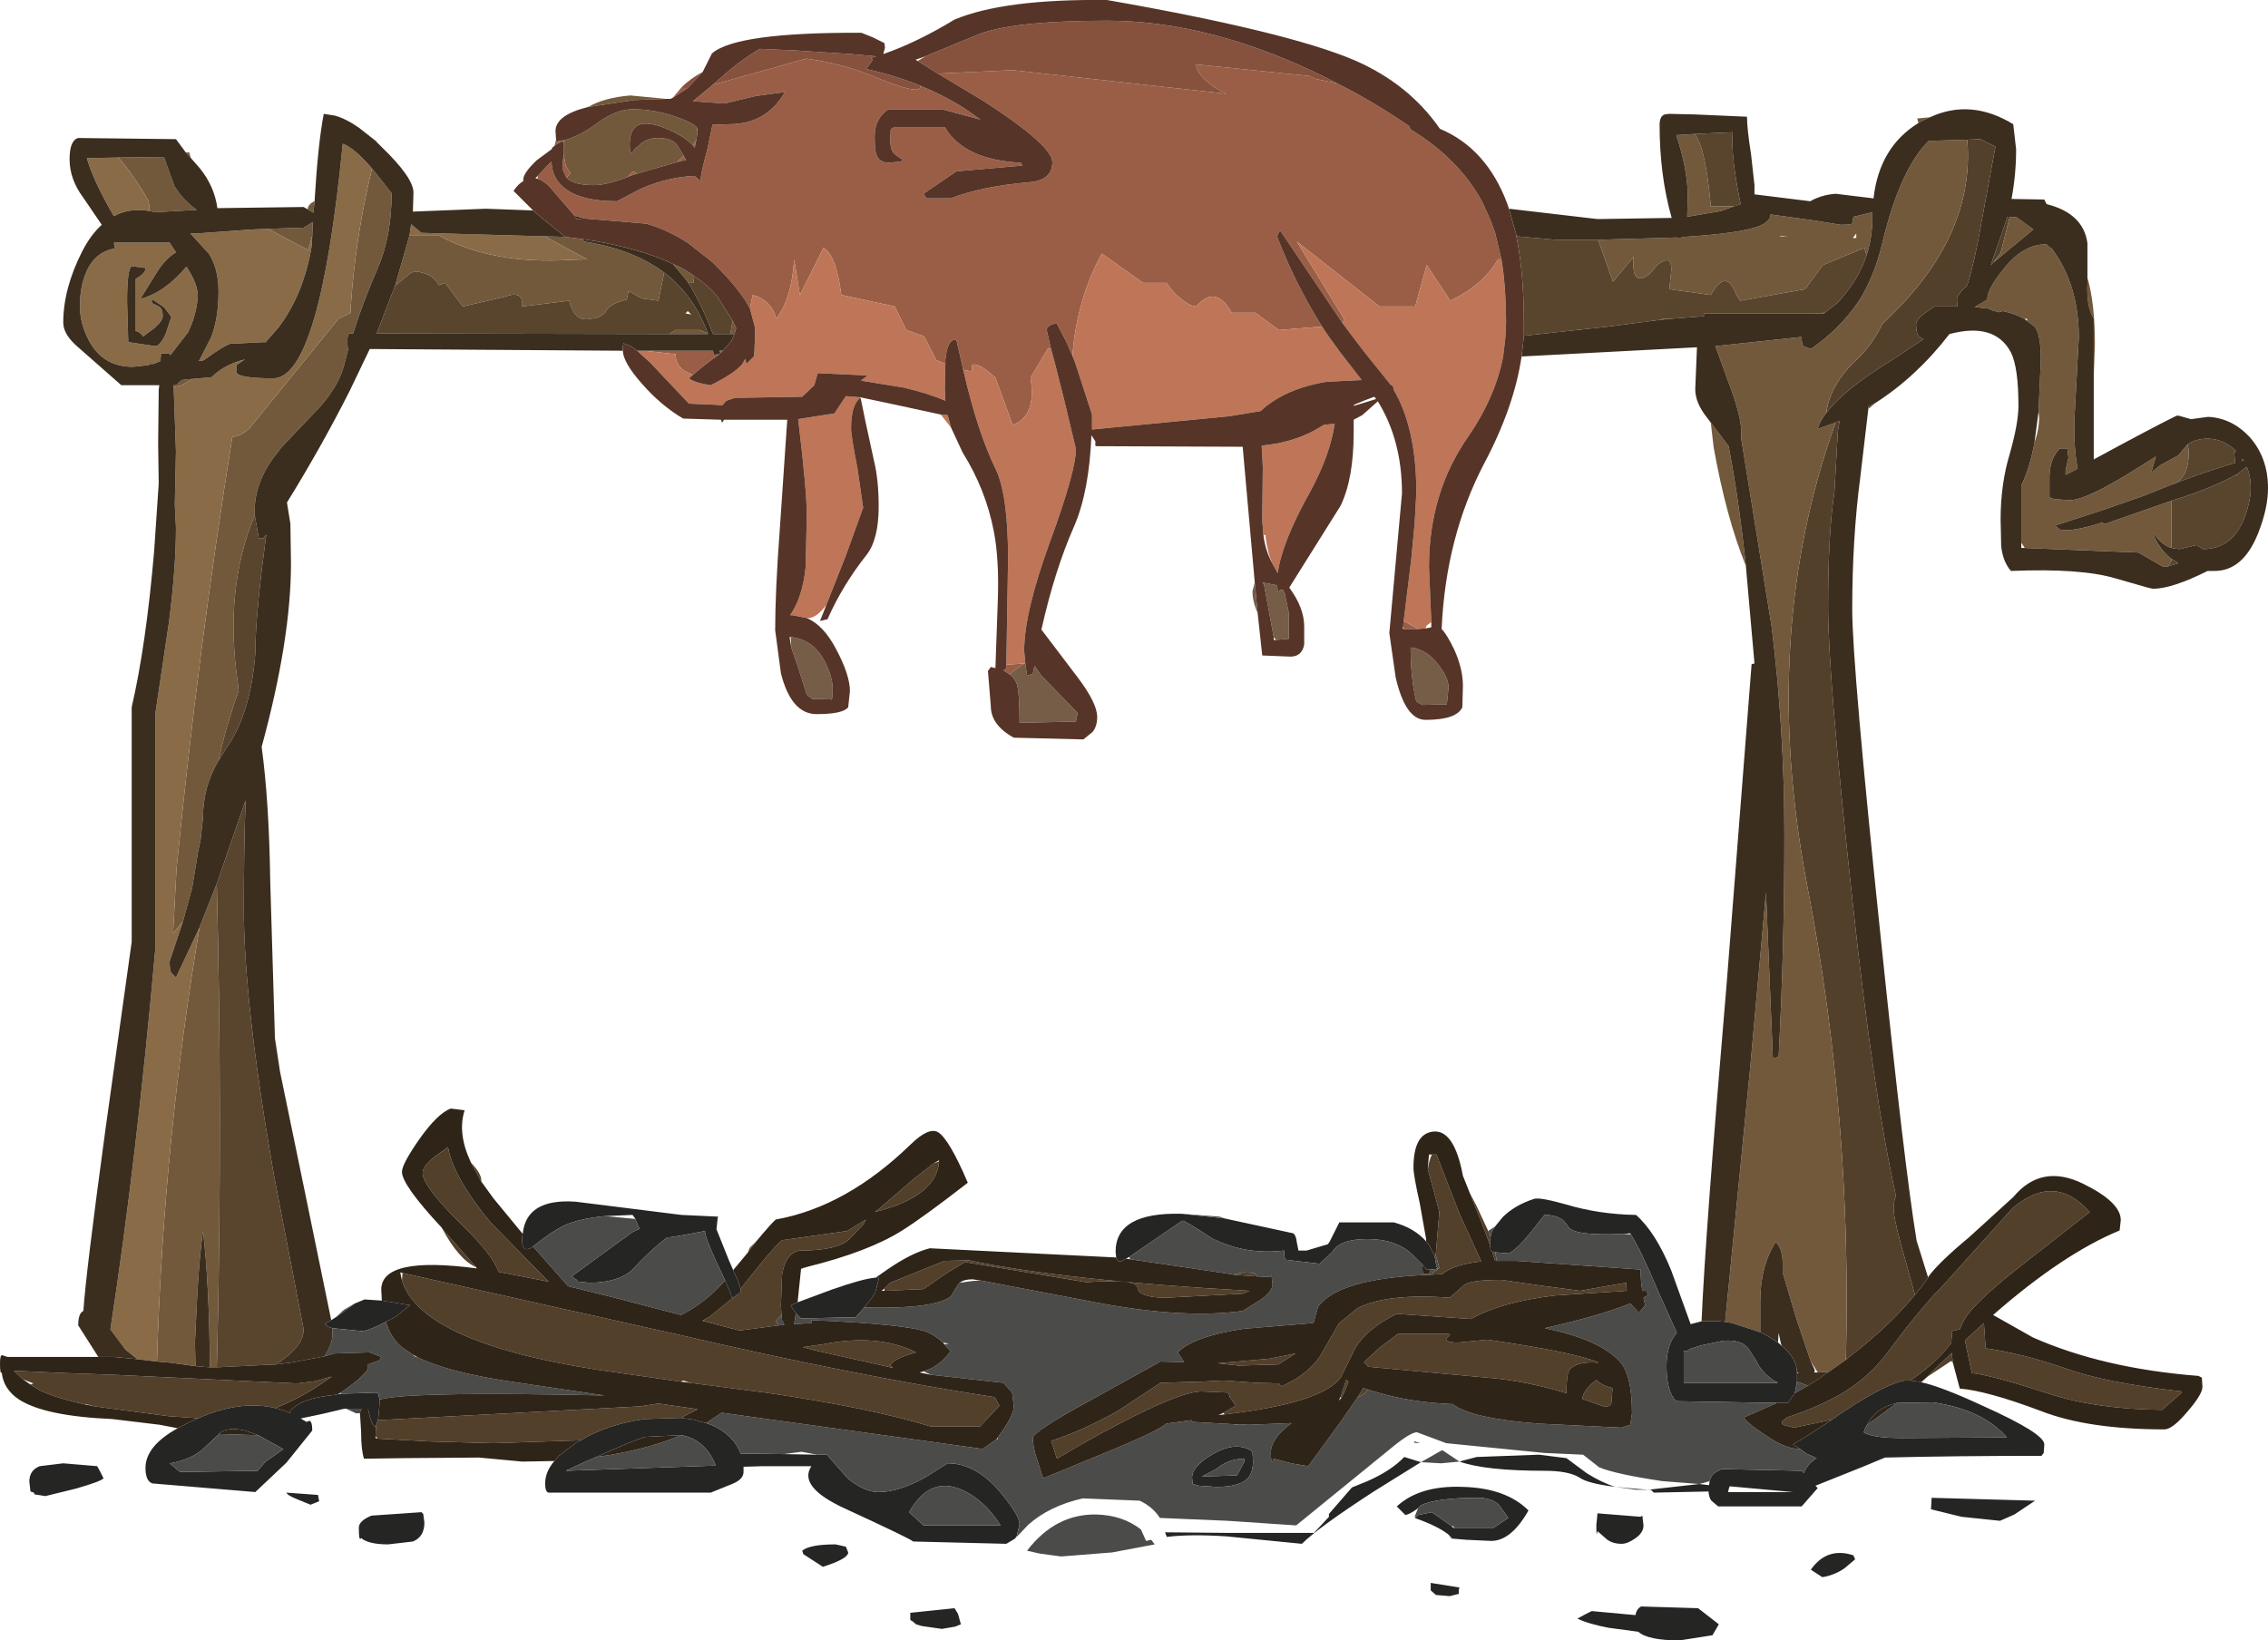 <?xml version="1.0" encoding="UTF-8" standalone="no"?>
<svg xmlns:ffdec="https://www.free-decompiler.com/flash" xmlns:xlink="http://www.w3.org/1999/xlink" ffdec:objectType="frame" height="142.65px" width="197.2px" xmlns="http://www.w3.org/2000/svg">
  <g transform="matrix(1.0, 0.0, 0.0, 1.0, 0.0, 0.0)">
    <use ffdec:characterId="1473" height="142.65" transform="matrix(1.0, 0.0, 0.0, 1.0, 0.0, 0.0)" width="197.2" xlink:href="#shape0"/>
  </g>
  <defs>
    <g id="shape0" transform="matrix(1.0, 0.0, 0.0, 1.0, 0.0, 0.0)">
      <path d="M163.05 35.05 L162.45 35.55 162.45 35.35 163.05 35.05 M169.8 118.5 L169.65 118.35 167.55 119.75 168.6 118.7 169.7 117.65 169.8 118.5 M160.5 118.25 L160.5 118.2 Q161.05 97.3 157.15 77.1 152.95 55.25 159.6 36.75 L159.95 36.6 159.8 37.5 159.5 42.8 Q158.95 46.3 158.95 52.8 158.95 58.95 161.1 78.6 162.9 95.25 164.85 104.0 L164.8 104.15 Q164.65 104.45 164.65 105.15 164.65 106.1 165.8 110.05 L166.5 112.6 Q164.25 115.35 160.85 117.95 L160.5 118.25 M158.8 35.9 Q159.1 33.45 161.5 31.2 162.75 30.05 163.65 28.2 L164.15 27.7 Q171.75 20.45 171.05 12.15 L172.2 12.1 173.5 12.75 172.3 19.25 Q171.75 22.55 171.05 24.8 170.15 25.65 170.15 26.05 L170.2 26.65 168.2 26.65 167.4 27.2 Q166.6 27.8 166.6 28.2 166.6 29.05 166.9 29.3 L167.25 29.5 164.2 31.5 Q160.25 33.95 158.8 35.9 M174.75 18.85 L173.95 22.0 173.3 22.85 173.1 23.05 174.55 18.85 174.75 18.85 M189.7 121.0 L189.7 121.1 188.85 121.85 188.0 122.6 Q182.3 122.55 178.15 121.2 173.25 119.6 171.45 119.4 L170.85 116.55 172.5 115.05 172.65 117.25 Q175.85 117.7 179.6 119.0 183.05 120.25 189.7 121.0 M159.3 123.45 L156.0 124.15 155.0 123.9 154.9 123.65 155.4 123.25 Q158.3 122.3 160.45 121.0 162.7 119.55 164.05 117.7 L165.8 115.4 166.9 114.05 168.1 112.65 168.75 112.0 175.0 105.05 Q178.65 101.95 181.7 105.4 L175.5 110.25 Q171.25 113.6 170.65 115.05 L170.4 115.6 169.75 115.75 169.65 116.8 Q168.4 118.5 166.1 120.05 L165.65 120.05 Q164.05 120.3 160.55 122.6 159.85 123.05 159.3 123.45 M41.4 110.2 Q39.9 109.55 38.4 106.75 L38.5 106.9 41.4 110.2 M40.95 101.1 Q41.85 102.05 41.85 102.65 L41.85 102.75 40.95 101.1 M65.0 108.95 L65.2 108.5 65.8 107.9 65.0 108.95 M70.25 110.15 L69.65 110.35 69.65 110.3 70.25 110.15 M127.8 103.75 L128.4 104.9 129.4 107.05 129.6 107.55 129.55 107.9 129.55 108.25 128.8 106.25 127.8 103.75 M109.35 111.0 L107.25 110.85 108.05 110.65 109.05 110.7 109.35 111.0 M64.4 112.1 L64.5 111.95 Q67.15 108.55 68.0 107.85 L73.65 107.05 75.3 106.05 75.05 106.5 73.85 107.75 Q72.85 108.75 69.5 108.75 68.3 109.0 68.0 110.85 L67.9 113.55 67.95 114.35 67.45 114.9 67.75 115.25 64.3 115.7 61.05 114.85 61.1 114.85 61.3 114.75 61.35 114.7 61.6 114.55 Q61.65 114.7 61.7 114.5 L63.75 112.85 64.4 112.35 64.4 112.1 M81.65 101.0 Q81.45 104.05 76.05 105.4 L76.4 105.15 79.35 102.6 81.2 101.15 81.65 101.0 M76.9 112.05 L77.4 111.55 82.0 109.7 82.05 109.7 82.05 109.65 84.25 109.6 Q92.55 111.35 108.65 112.25 L108.05 112.5 101.4 112.85 Q99.0 112.85 98.9 111.95 98.8 111.2 94.45 111.5 L83.9 109.75 82.25 110.75 80.3 112.1 76.9 112.25 76.9 112.05 M77.4 118.75 L77.65 118.95 70.95 117.45 69.8 117.15 71.55 116.9 Q76.35 115.95 79.65 117.6 77.55 118.2 77.4 118.75 M60.0 120.25 L59.4 120.05 59.2 120.15 51.85 119.1 Q36.6 116.7 34.95 111.35 L35.0 110.7 58.95 116.05 Q74.45 119.65 86.5 121.5 L86.9 122.25 85.2 124.05 80.95 124.05 Q75.55 122.4 66.55 121.1 L60.0 120.25 M32.85 123.5 L55.65 122.3 57.25 122.05 60.7 122.55 60.65 122.55 59.2 123.3 56.05 123.4 Q52.85 123.85 50.5 125.25 L42.9 125.5 37.45 125.35 32.85 125.1 32.65 124.9 32.7 123.95 32.85 123.5 M47.7 111.45 L43.35 110.6 Q42.85 109.15 40.35 106.7 36.75 103.2 36.75 102.0 36.75 101.45 37.65 100.7 L38.95 99.75 Q39.4 102.35 42.65 106.3 L47.7 111.45 M23.95 122.45 Q21.05 121.75 17.55 123.2 L17.2 123.35 16.8 123.3 14.65 123.15 8.25 122.3 7.45 122.1 7.25 122.1 Q5.0 121.6 3.55 120.95 L2.65 120.4 2.9 120.3 2.0 119.95 1.2 119.2 5.65 119.4 9.85 119.55 18.35 119.95 21.45 120.1 25.8 120.3 25.85 120.3 27.45 120.1 28.85 119.7 27.7 120.5 Q25.85 121.7 23.95 122.45 M130.15 109.65 L130.0 109.65 129.75 108.85 129.8 108.85 130.0 108.9 130.15 109.65 M124.5 100.4 L124.9 100.4 126.9 105.55 128.8 109.7 Q126.4 109.95 125.4 110.8 L124.4 110.85 125.15 110.25 124.85 109.2 124.85 108.95 125.15 105.4 124.65 103.5 124.15 101.7 Q124.25 100.9 124.5 100.4 M107.25 123.85 L107.7 123.85 107.55 123.9 107.25 123.85 M118.05 121.5 L118.55 120.7 118.95 120.85 Q118.55 121.35 118.05 121.5 M104.4 120.15 L106.4 120.05 109.25 120.25 111.2 120.3 111.4 120.55 Q111.7 120.45 111.95 120.3 113.8 119.4 114.8 117.9 L116.35 115.2 116.45 115.05 118.05 113.75 Q120.6 112.45 126.05 112.85 L127.25 111.8 Q127.7 111.3 130.55 111.3 L134.0 111.8 137.4 112.25 139.35 111.9 141.4 111.55 141.4 111.75 141.45 112.25 135.25 112.65 Q130.55 113.2 127.9 114.7 L127.2 114.65 121.45 114.25 Q118.9 115.5 117.85 117.2 L116.6 119.75 Q115.05 122.0 106.45 123.0 L106.4 122.85 107.45 122.25 106.9 121.45 106.95 121.4 106.9 121.4 106.8 121.1 104.5 121.0 Q102.65 121.0 97.25 123.85 94.55 125.25 91.9 126.85 L91.4 125.3 Q94.05 124.45 97.2 122.7 L100.9 120.25 104.2 120.15 104.4 120.15 M126.75 116.75 L129.35 116.5 Q136.9 117.6 138.9 118.45 L139.0 118.5 Q137.05 118.35 136.45 119.15 136.2 119.5 136.2 121.15 132.55 120.05 129.3 119.8 L118.95 118.85 118.9 118.75 118.6 118.5 118.65 118.4 119.95 117.2 121.55 116.0 125.95 116.0 126.1 116.05 125.8 116.35 125.8 116.55 Q125.95 116.75 126.75 116.75 M137.6 121.65 L137.6 121.55 Q137.7 120.85 138.8 120.0 139.3 120.5 140.2 120.7 L140.2 120.85 140.1 122.05 Q140.0 122.3 139.55 122.35 L137.6 121.65 M116.55 121.5 L117.05 120.0 117.25 120.15 117.0 120.8 116.65 121.55 116.55 121.5 M111.15 118.65 L107.7 118.75 105.9 118.55 110.4 118.15 112.65 117.7 111.15 118.65" fill="#53402a" fill-rule="evenodd" stroke="none"/>
      <path d="M166.8 10.7 L166.7 10.3 167.8 10.2 166.95 10.6 166.8 10.7 M181.5 24.15 Q182.15 26.35 182.15 29.95 L182.05 32.75 182.05 27.7 Q181.4 26.7 181.5 24.6 L181.5 24.15 M16.15 13.25 L16.45 13.25 16.6 13.75 16.15 13.25 M26.75 18.2 L26.75 18.15 Q26.85 17.7 27.35 17.5 L27.25 18.5 26.75 18.2 M32.35 12.0 L32.7 12.25 32.8 12.4 32.35 12.0 M51.15 9.3 Q52.5 8.5 54.8 8.3 L57.9 8.6 55.15 8.7 51.15 9.3 M150.0 114.95 L152.2 92.6 153.55 77.6 154.15 92.05 154.65 91.9 Q155.15 82.55 155.15 72.6 155.15 63.5 154.05 54.55 L151.4 38.15 151.4 37.6 Q151.4 36.3 150.55 33.95 L149.15 30.1 156.65 29.3 Q156.65 29.95 156.8 30.1 L157.45 30.35 Q160.0 28.6 161.6 26.2 L161.65 26.15 Q163.0 23.95 163.65 21.2 165.2 14.7 167.7 12.25 L171.05 12.15 Q171.75 20.45 164.15 27.7 L163.65 28.2 Q162.75 30.05 161.5 31.2 159.1 33.45 158.8 35.9 158.2 36.65 158.05 37.3 L159.6 36.75 Q152.95 55.25 157.15 77.1 161.05 97.3 160.5 118.2 L160.5 118.25 159.0 119.3 158.05 119.35 157.45 118.4 156.25 114.85 155.0 110.65 155.0 109.85 Q155.0 108.6 154.4 108.0 153.05 110.1 153.05 113.2 L153.05 115.85 150.6 115.05 150.0 114.95 M162.3 22.2 L162.1 21.55 158.5 23.05 156.95 25.15 151.3 26.15 150.95 25.6 Q150.1 23.25 148.75 25.65 L145.15 25.15 145.25 24.1 Q145.6 21.85 144.1 23.05 L143.4 23.85 Q141.8 25.05 142.05 22.25 L141.95 22.45 140.25 24.5 138.95 20.85 145.85 20.65 145.9 20.75 146.4 20.6 Q151.3 20.3 153.0 19.65 153.9 19.25 153.95 18.7 L153.95 18.65 157.6 19.15 160.05 19.55 Q161.3 19.55 161.05 19.3 L161.15 18.9 161.15 18.85 161.6 18.75 162.8 18.45 162.8 18.9 Q162.8 20.65 162.3 22.2 M144.45 27.8 L144.6 27.7 145.55 27.7 144.45 27.8 M157.25 27.25 L158.65 27.2 158.6 27.25 157.25 27.25 M174.75 18.85 L175.35 18.9 176.8 19.95 173.3 22.85 173.95 22.0 174.75 18.85 M176.05 27.75 Q175.25 27.3 174.15 27.05 L173.8 27.15 173.1 26.95 173.0 26.85 171.7 26.7 172.8 26.05 172.8 25.95 Q172.8 25.15 174.2 23.4 175.95 21.2 177.95 21.25 L178.2 21.5 178.3 21.6 178.35 21.55 Q180.75 24.7 180.75 29.35 L180.4 35.85 Q180.25 38.7 180.65 40.75 L179.6 41.3 179.6 40.9 179.85 39.8 179.75 39.0 179.1 39.0 Q178.25 39.85 178.2 41.35 L178.2 43.25 178.6 43.4 179.95 43.5 Q181.4 43.5 185.7 40.8 L187.45 39.7 187.05 41.1 187.85 40.45 189.4 39.6 190.2 38.65 190.3 39.05 Q190.4 41.45 189.0 42.1 L188.8 42.15 186.3 43.15 182.85 44.35 178.7 45.7 179.1 46.05 Q180.1 46.3 182.75 45.45 L183.05 45.55 188.8 43.55 188.8 47.65 Q187.85 47.35 187.25 46.3 L187.3 46.65 Q187.85 47.85 188.8 48.6 L188.8 48.8 188.5 49.25 188.1 49.3 185.95 48.05 176.05 47.65 175.75 47.2 175.75 42.2 Q176.5 40.7 176.9 38.45 177.3 37.35 177.3 36.25 L177.25 35.8 177.45 31.25 Q177.45 29.05 176.9 28.4 L176.25 27.9 176.25 27.7 176.05 27.75 M150.75 17.95 L149.65 18.35 146.7 18.85 146.75 17.1 Q146.75 14.75 145.75 11.75 L147.35 11.65 Q148.25 12.75 148.7 17.4 L148.75 17.95 150.75 17.95 M154.9 20.5 L154.7 20.55 155.45 20.55 154.9 20.5 M161.1 20.7 L161.4 20.7 161.4 20.3 161.1 20.7 M151.8 49.2 Q150.1 45.05 149.0 38.9 L148.75 36.75 150.3 38.8 Q151.2 43.45 151.8 49.2 M49.05 12.2 Q50.4 11.85 51.95 10.7 53.6 9.5 55.0 9.5 56.95 9.5 58.9 10.2 60.3 10.7 60.6 11.1 L60.65 11.5 60.55 12.15 60.25 12.65 Q59.45 11.8 57.85 11.15 54.75 9.9 54.75 12.55 54.75 13.8 55.15 13.0 L55.85 12.4 Q56.4 12.0 57.2 12.0 58.45 12.0 58.9 12.65 L59.45 13.55 58.85 14.1 55.4 15.1 55.05 14.9 54.55 15.4 Q52.7 16.1 51.65 16.1 49.9 16.1 49.25 15.45 L49.6 15.05 49.2 14.45 49.0 13.4 49.0 12.8 49.15 12.6 49.0 12.65 49.0 12.45 49.05 12.2 M47.35 20.55 L49.15 20.6 50.7 20.8 50.75 21.0 Q55.0 21.65 57.75 23.7 L57.25 26.15 55.8 25.95 54.65 25.3 54.5 26.05 Q52.95 26.4 52.6 27.2 52.05 27.7 51.45 27.7 49.95 28.1 49.5 26.15 L45.4 26.65 Q45.55 25.2 43.9 25.8 L40.25 26.65 38.7 24.6 38.15 24.8 Q37.7 23.8 36.15 23.6 L35.75 23.7 34.35 24.85 35.6 20.5 38.2 20.5 Q42.8 23.0 49.55 22.6 L51.05 22.55 47.35 20.55 M61.55 29.0 L61.55 29.05 58.2 29.05 58.75 28.7 60.85 28.7 61.55 29.0 M59.85 24.6 L59.6 24.25 58.5 22.95 Q59.55 23.4 60.35 24.0 L60.3 24.6 59.85 24.6 M63.5 29.05 L63.7 27.9 64.0 28.5 63.95 28.75 63.85 29.05 63.5 29.05 M23.0 29.75 L23.1 29.75 23.05 29.8 23.0 29.75 M27.15 20.5 L26.8 21.75 23.3 19.9 26.4 19.8 27.15 19.35 27.2 19.3 27.15 20.5 M32.35 14.65 L34.05 16.8 Q34.05 20.55 32.85 23.3 31.55 26.3 30.7 29.0 L30.4 29.0 Q30.2 29.0 30.2 29.75 L30.25 30.45 29.95 31.65 Q29.5 33.45 27.85 35.35 L24.8 38.55 24.3 39.1 24.25 39.2 Q22.0 41.9 22.15 44.8 19.45 51.25 20.7 59.55 L20.75 60.1 Q19.65 63.1 19.0 66.15 17.65 68.4 17.65 71.1 L17.45 72.95 17.2 74.2 16.7 77.25 15.9 80.15 15.05 81.15 15.35 75.55 Q17.2 56.75 20.2 38.0 21.3 37.85 22.05 36.8 L29.45 27.7 30.5 27.2 30.5 26.65 Q30.9 20.6 32.35 14.65 M17.35 80.65 L17.4 80.5 18.85 76.85 Q19.35 97.0 18.9 117.15 L18.85 118.9 18.5 118.9 18.25 118.9 Q18.2 111.65 17.65 107.05 17.35 109.1 17.15 112.6 L16.95 116.75 17.0 118.8 14.8 118.5 13.65 118.4 Q14.2 99.4 17.35 80.65 M13.0 18.35 L13.0 17.95 12.9 17.45 Q11.75 15.4 10.3 13.7 L14.25 13.65 15.15 16.15 Q15.85 17.35 17.1 18.25 L13.55 18.45 13.0 18.35 M15.1 33.65 L15.1 33.6 15.1 33.5 15.3 33.5 15.8 33.05 16.15 33.0 16.75 32.95 15.7 33.55 15.1 33.65" fill="#72593b" fill-rule="evenodd" stroke="none"/>
      <path d="M138.95 20.85 L140.25 24.5 141.95 22.45 142.05 22.25 Q141.8 25.05 143.4 23.85 L144.1 23.05 Q145.6 21.85 145.25 24.1 L145.15 25.15 148.75 25.65 Q150.1 23.25 150.95 25.6 L151.3 26.15 156.95 25.15 158.5 23.05 162.1 21.55 162.3 22.2 Q161.55 24.45 159.75 26.35 L158.65 27.2 157.25 27.25 148.15 27.25 148.15 27.5 145.55 27.7 144.6 27.7 144.45 27.8 139.85 28.4 132.5 29.2 132.5 28.1 Q132.5 23.75 131.85 20.55 L135.25 20.85 138.95 20.85 M188.5 49.25 L188.8 48.8 188.8 48.6 189.4 48.95 189.35 49.0 188.5 49.25 M188.8 47.65 L188.8 43.55 189.9 43.2 Q192.85 42.2 194.45 41.25 L194.5 41.4 194.55 41.2 195.35 40.6 Q195.7 41.4 195.7 42.4 195.7 43.5 195.2 44.9 194.15 47.75 191.55 47.75 L191.0 47.4 189.5 47.75 188.8 47.65 M189.0 42.1 Q190.4 41.45 190.3 39.05 L190.2 38.65 Q191.0 38.1 192.15 38.15 193.45 38.25 194.45 39.25 L194.25 39.35 194.35 40.25 Q191.5 41.1 189.2 42.0 L189.0 42.1 M195.0 39.9 L195.1 40.05 194.9 40.1 195.0 39.9 M147.35 11.65 L150.65 11.5 150.65 11.6 Q150.5 13.7 151.35 17.75 L150.75 17.95 148.75 17.95 148.7 17.4 Q148.25 12.75 147.35 11.65 M57.75 23.7 Q60.35 25.7 61.55 29.0 L60.85 28.7 58.75 28.7 58.2 29.05 32.75 29.0 34.35 24.85 35.75 23.7 36.15 23.6 Q37.7 23.8 38.15 24.8 L38.7 24.6 40.25 26.65 43.9 25.8 Q45.55 25.2 45.4 26.65 L49.5 26.15 Q49.95 28.1 51.45 27.7 52.05 27.7 52.6 27.2 52.95 26.4 54.5 26.05 L54.65 25.3 55.8 25.95 57.25 26.15 57.75 23.7 M59.85 24.6 L60.3 24.6 60.35 24.0 Q61.55 24.8 62.35 25.75 L63.7 27.9 63.5 29.05 62.0 29.05 Q60.9 26.25 59.85 24.6 M59.6 27.25 L60.1 27.35 59.8 27.05 59.6 27.25 M22.15 44.8 L22.5 46.8 22.9 46.8 23.15 46.5 22.75 49.6 Q22.2 54.25 22.2 56.8 21.8 62.1 19.65 65.1 L19.0 66.15 Q19.65 63.1 20.75 60.1 L20.7 59.55 Q19.45 51.25 22.15 44.8 M18.85 76.85 L21.35 69.6 Q21.2 73.95 21.2 79.0 21.2 87.2 23.8 102.1 L26.4 115.6 Q26.4 116.9 24.7 118.15 L24.0 118.65 18.85 118.9 18.9 117.15 Q19.35 97.0 18.85 76.85" fill="#59452e" fill-rule="evenodd" stroke="none"/>
      <path d="M167.05 120.2 Q168.85 120.6 172.4 122.25 177.75 124.65 177.75 125.6 L177.7 126.35 177.5 126.6 Q169.95 126.6 163.9 126.75 L161.85 127.6 157.85 129.2 158.05 129.4 156.65 131.0 149.4 131.0 148.8 130.5 Q148.6 130.25 148.55 129.7 L143.8 129.8 143.55 129.55 143.3 129.55 147.75 129.05 148.6 129.15 148.65 128.8 Q148.75 128.4 149.0 128.15 149.15 128.0 149.7 127.75 L156.65 127.9 156.85 128.1 Q157.1 127.35 157.95 126.8 L157.05 126.4 156.5 126.0 155.9 125.6 157.0 124.95 157.85 124.4 159.3 123.45 Q159.85 123.05 160.55 122.6 164.05 120.3 165.65 120.05 L166.1 120.05 166.85 120.15 167.05 120.2 M140.45 129.3 Q138.05 129.0 137.35 128.5 136.4 127.9 134.3 127.9 129.15 127.9 126.9 127.1 L127.25 127.0 128.4 126.7 133.8 126.5 136.2 126.8 137.95 128.1 Q139.2 128.9 140.45 129.3 M123.55 127.15 L119.45 129.7 Q114.6 132.85 113.2 134.25 L106.6 133.6 Q103.45 133.4 101.45 133.65 L101.3 133.25 106.55 133.3 114.25 133.3 115.55 131.9 115.55 131.65 117.55 129.35 118.9 128.8 Q120.95 127.9 122.1 126.7 L123.55 127.15 M88.4 133.6 L88.25 133.8 87.5 134.25 79.4 134.05 Q79.15 133.8 73.5 131.2 69.35 129.3 70.55 127.5 L66.3 127.5 64.65 127.55 64.65 128.0 Q64.65 128.65 63.65 129.05 L61.8 129.8 48.45 129.8 47.7 129.8 Q47.4 129.75 47.4 129.0 47.4 128.0 48.2 127.05 L48.6 126.6 50.1 125.45 50.5 125.25 Q52.85 123.85 56.05 123.4 L59.2 123.3 60.3 123.45 60.8 123.6 61.4 123.75 61.95 123.95 Q63.8 124.8 64.4 126.4 L68.15 126.45 71.05 126.5 71.9 126.5 73.7 128.55 Q75.15 129.75 76.4 129.75 78.1 129.75 80.4 128.5 L82.4 127.25 Q84.9 127.25 87.05 129.85 88.65 131.8 88.65 132.55 L88.4 133.6 M30.1 122.5 L29.95 122.5 28.05 122.95 26.15 123.35 26.65 123.65 26.9 123.55 Q27.15 123.6 27.15 124.4 L24.9 127.2 22.2 129.75 13.25 129.0 Q12.65 128.8 12.65 127.65 12.65 125.75 15.45 124.2 L16.5 123.65 17.2 123.35 17.55 123.2 Q21.05 121.75 23.95 122.45 24.6 122.6 25.25 122.9 L25.2 122.75 Q26.05 121.6 29.1 121.3 L29.35 121.25 29.65 121.2 32.75 121.1 32.9 121.25 33.0 121.7 33.0 122.0 33.0 122.1 32.9 123.25 32.85 123.5 32.7 123.95 32.65 124.05 Q32.3 124.05 32.0 122.5 L31.45 122.5 30.1 122.5 M150.0 114.95 L150.6 115.05 153.05 115.85 Q153.8 116.2 154.5 116.7 L154.6 116.75 154.95 117.05 Q156.2 118.1 156.25 119.3 L156.25 119.4 156.25 119.6 156.25 120.15 156.1 120.95 156.05 121.15 155.45 122.0 155.4 122.0 154.5 122.0 145.75 121.85 Q144.9 121.05 144.9 118.8 144.9 116.9 145.8 115.9 L144.2 112.35 Q142.65 108.65 141.8 107.35 L141.75 107.25 141.15 107.3 Q136.75 107.5 136.35 106.65 L135.95 106.15 Q135.35 105.65 134.3 105.65 L133.15 107.1 Q131.95 108.6 131.2 109.0 L130.0 108.9 129.8 108.85 129.75 108.85 129.6 108.7 129.55 108.25 129.55 107.9 129.6 107.55 Q129.65 107.1 130.0 106.65 L130.65 105.85 Q131.7 104.8 133.4 104.25 133.9 104.1 136.2 104.75 139.05 105.6 142.25 105.65 143.95 107.15 145.3 110.45 L147.0 115.15 147.95 114.9 149.45 114.9 150.0 114.95 M162.35 123.9 L162.2 124.15 162.05 124.55 Q162.75 125.05 165.4 125.05 L174.5 125.0 Q172.35 122.55 168.05 121.95 L164.95 122.0 Q163.1 122.4 162.35 123.9 M175.15 131.7 L173.9 132.25 170.55 131.9 167.9 131.25 167.95 130.25 176.95 130.5 175.15 131.7 M28.8 114.8 L29.2 114.55 30.85 113.35 31.7 113.0 33.2 113.1 35.65 113.5 34.4 114.5 33.65 114.9 33.55 114.95 Q32.0 115.75 31.45 115.75 L28.9 115.5 28.5 115.35 28.25 115.15 28.8 114.8 M45.45 107.3 Q45.75 104.2 50.05 104.5 L59.25 105.65 62.45 105.8 62.4 105.9 62.3 106.9 63.4 109.65 63.75 110.45 64.15 111.35 64.4 112.1 64.4 112.35 63.75 112.85 63.65 112.85 63.4 112.15 63.05 111.35 62.25 109.65 Q61.25 107.45 61.3 107.05 L59.45 107.4 58.2 107.6 58.0 107.6 Q56.4 108.85 54.95 110.45 53.7 111.55 51.25 111.55 L50.25 111.45 50.15 111.3 49.7 111.0 54.5 107.5 Q55.05 107.05 55.65 106.85 L55.5 106.65 55.25 106.0 55.0 105.65 52.65 105.75 Q50.45 105.95 49.1 106.55 47.95 107.1 46.4 108.35 L46.35 108.4 46.25 108.45 46.2 108.5 Q45.4 108.95 45.4 107.85 L45.4 107.6 45.45 107.3 M69.35 113.25 L72.3 112.15 Q75.0 111.2 76.15 111.1 L76.45 111.05 76.1 112.4 75.85 112.8 75.15 113.7 74.4 114.55 69.65 114.65 69.2 114.2 68.8 113.6 68.75 113.5 68.8 113.5 69.35 113.25 M97.05 109.35 L97.0 108.85 Q97.0 105.4 102.75 105.55 L106.45 105.95 112.45 107.25 Q112.7 107.45 112.75 108.0 L112.9 108.75 113.6 108.75 115.45 108.2 115.6 108.0 116.45 106.3 121.2 106.3 Q123.0 106.8 124.0 107.95 L124.2 108.2 124.3 108.35 124.75 109.25 124.9 110.15 Q125.25 110.35 124.4 110.4 L124.05 110.4 123.7 110.0 122.8 109.1 Q121.4 107.75 118.9 107.75 116.5 107.75 115.85 108.85 L114.75 109.9 111.8 109.55 Q111.65 109.4 111.65 108.75 108.35 109.15 105.4 107.7 103.05 106.15 102.8 106.15 L98.2 109.3 97.9 109.45 97.8 109.5 Q97.2 109.95 97.05 109.35 M59.25 124.8 L56.15 124.95 Q55.15 125.2 51.85 126.7 50.65 127.2 49.2 127.9 L62.15 127.45 62.2 127.4 62.2 127.35 Q61.3 125.2 59.25 124.8 M80.3 132.65 L87.0 132.65 Q85.55 130.35 83.5 129.5 80.8 128.4 79.05 131.5 L80.3 132.65 M73.55 134.5 L73.75 135.0 Q73.75 135.55 71.55 136.25 L69.85 135.15 69.75 134.85 Q70.4 134.3 72.65 134.3 L73.55 134.5 M79.15 140.25 L83.0 139.85 83.3 140.35 83.55 141.25 83.05 141.45 81.9 141.65 80.15 141.4 79.65 141.25 79.3 140.95 79.25 140.95 79.15 140.85 79.15 140.25 M22.45 124.8 L21.3 124.4 Q19.8 124.05 19.05 124.65 L19.05 124.7 17.55 126.1 Q16.4 127.0 14.75 127.25 L15.65 128.0 22.4 127.9 23.1 127.1 24.6 126.05 24.65 126.0 24.6 126.0 22.45 124.8 M8.45 127.5 L8.7 127.95 9.0 128.55 Q8.85 128.8 6.6 129.45 L3.95 130.1 3.0 129.95 2.95 129.8 2.65 129.7 2.55 128.85 Q2.55 127.85 3.45 127.5 L5.5 127.25 8.45 127.5 M31.4 133.75 Q31.2 134.1 31.2 132.85 31.2 132.25 32.3 131.8 L36.65 131.5 36.8 131.65 36.9 132.4 Q36.9 133.65 35.9 134.05 L33.75 134.3 Q32.05 134.3 31.4 133.75 M25.9 130.4 Q25.0 130.05 24.9 129.8 L27.65 130.0 27.75 130.55 27.0 130.85 25.9 130.4 M146.95 117.3 L146.65 117.5 146.6 117.45 146.4 117.5 146.4 120.25 154.6 120.25 Q153.65 119.8 152.95 118.8 L152.65 118.25 152.0 117.25 Q151.35 116.45 149.8 116.6 L147.9 117.0 146.95 117.3 M138.9 133.15 Q138.8 133.85 138.8 132.6 L138.9 131.6 142.65 131.9 142.8 131.8 142.9 132.65 Q142.9 133.3 142.15 133.8 141.5 134.25 141.0 134.25 140.2 134.25 139.7 133.85 L138.9 133.15 M122.95 125.45 L123.0 125.35 123.5 125.5 122.95 125.45 M126.2 132.7 L126.35 132.85 126.45 132.9 129.8 132.9 131.15 132.0 130.35 130.9 Q129.75 130.25 128.5 130.25 124.9 130.25 123.55 130.9 L123.3 131.15 Q122.65 131.65 122.2 131.75 L121.45 131.0 Q123.45 129.15 127.2 129.3 130.95 129.4 132.9 131.35 131.4 134.0 129.65 134.0 L127.5 133.9 126.3 133.8 125.95 133.45 Q125.0 132.7 123.0 132.0 L123.1 131.95 123.3 131.75 124.5 131.5 126.2 132.7 M126.9 138.05 Q126.8 138.3 126.85 138.6 L126.05 138.8 124.85 138.7 124.4 138.3 124.4 137.65 126.9 138.05 M137.9 140.35 L138.4 140.1 142.2 140.45 Q142.3 139.9 142.7 139.7 L147.65 139.85 149.45 141.25 148.9 142.2 146.05 142.65 Q143.3 142.65 142.45 141.9 L139.85 141.55 Q138.05 141.2 137.15 140.75 L137.9 140.35 M161.3 135.6 L160.35 136.4 Q159.45 137.0 158.45 137.15 L157.45 136.5 Q158.85 134.5 161.15 135.25 L161.3 135.6 M150.25 129.75 L155.9 129.75 150.4 129.25 150.35 129.35 150.25 129.75 M108.2 126.85 Q106.8 126.85 105.75 127.75 L104.5 128.4 107.55 128.3 108.2 127.1 108.2 126.85 M108.4 128.65 Q107.65 129.3 105.75 129.3 L104.25 129.2 103.7 129.05 103.65 128.5 Q103.65 127.5 105.45 126.45 107.35 125.35 108.7 126.1 L108.9 126.25 108.95 127.05 Q108.95 128.15 108.4 128.65" fill="#252524" fill-rule="evenodd" stroke="none"/>
      <path d="M143.3 129.55 L142.25 129.55 140.45 129.3 143.3 129.55 M126.9 127.1 L125.3 127.25 123.55 127.15 125.4 126.1 126.9 127.1 M147.75 129.05 L144.55 128.8 Q140.5 128.2 139.05 127.6 L137.65 126.5 134.3 126.35 125.75 125.5 123.2 124.55 Q122.6 124.55 120.75 126.1 L112.7 132.65 106.75 132.25 100.85 132.0 Q100.25 131.05 99.1 130.5 L94.15 130.3 Q91.25 130.95 89.4 132.6 L88.4 133.65 88.4 133.6 88.65 132.55 Q88.65 131.8 87.05 129.85 84.9 127.25 82.4 127.25 L80.4 128.5 Q78.1 129.75 76.4 129.75 75.15 129.75 73.7 128.55 L71.9 126.5 71.05 126.5 69.7 126.25 68.15 126.45 64.4 126.4 Q63.8 124.8 61.95 123.95 L61.4 123.75 62.75 122.85 66.35 123.35 85.45 126.0 86.65 125.15 86.75 125.15 86.75 125.0 87.15 124.45 Q88.15 123.0 88.15 122.3 L88.0 121.1 87.25 120.25 80.95 119.55 80.3 119.25 80.85 119.05 Q81.9 118.55 82.65 117.5 L82.1 116.9 82.5 116.85 82.0 116.75 Q81.35 116.15 80.65 115.85 78.95 115.15 70.55 114.8 L70.55 115.05 69.05 115.15 69.2 114.2 69.65 114.65 74.4 114.55 75.15 113.7 Q81.35 113.85 82.7 112.7 L83.3 111.7 83.45 111.55 84.5 111.4 85.25 111.35 94.45 113.1 Q102.65 114.75 108.05 114.0 L109.5 113.1 Q110.65 112.35 110.65 111.65 L110.55 110.9 110.4 111.05 109.35 111.0 109.05 110.7 108.05 110.65 107.25 110.85 107.05 110.8 98.25 109.5 98.2 109.3 102.8 106.15 Q103.05 106.15 105.4 107.7 108.35 109.15 111.65 108.75 111.65 109.4 111.8 109.55 L114.75 109.9 115.85 108.85 Q116.5 107.75 118.9 107.75 121.4 107.75 122.8 109.1 L123.7 110.0 Q123.65 110.55 123.75 110.8 L124.25 110.8 124.4 110.4 Q125.25 110.35 124.9 110.15 L124.75 109.25 124.85 108.95 124.85 109.2 125.15 110.25 124.4 110.85 Q116.35 111.15 114.6 113.65 L114.2 115.05 108.15 115.55 Q103.8 116.2 102.4 117.6 L102.95 118.45 100.9 118.4 94.85 121.75 Q89.8 124.5 89.8 125.05 89.8 125.8 90.15 126.85 L90.7 128.55 96.9 126.0 Q100.85 124.35 101.4 123.8 L103.6 123.5 103.7 123.65 107.25 123.85 107.55 123.9 107.7 123.85 108.55 123.9 112.3 123.75 Q110.5 125.1 110.5 126.3 110.5 127.55 110.75 126.85 L112.25 127.25 113.75 127.5 116.45 123.8 118.05 121.5 Q118.55 121.35 118.95 120.85 L119.65 121.05 Q122.6 121.95 126.3 122.1 127.9 123.35 133.8 123.8 L141.0 124.15 141.75 123.9 141.9 122.9 Q141.9 119.5 140.8 118.35 139.0 116.45 134.3 115.5 139.0 114.45 141.75 113.35 L142.5 114.15 143.05 113.5 142.9 112.85 143.3 112.6 143.15 112.25 142.8 112.25 Q142.65 111.45 142.65 110.4 L131.9 109.65 130.15 109.65 130.0 108.9 131.2 109.0 Q131.95 108.6 133.15 107.1 L134.3 105.65 Q135.35 105.65 135.95 106.15 L136.35 106.65 Q136.75 107.5 141.15 107.3 L141.8 107.35 Q142.65 108.65 144.2 112.35 L145.8 115.9 Q144.9 116.9 144.9 118.8 144.9 121.05 145.75 121.85 L154.5 122.0 151.65 123.25 Q151.7 123.6 153.35 124.7 155.2 126.0 156.4 126.0 L156.5 126.0 157.05 126.4 157.95 126.8 Q157.1 127.35 156.85 128.1 L156.65 127.9 149.7 127.75 Q149.15 128.0 149.0 128.15 148.75 128.4 148.65 128.8 L148.15 128.95 147.75 129.05 M31.3 122.9 L30.95 122.9 30.1 122.5 31.45 122.5 31.35 122.7 31.3 122.9 M164.95 122.0 L168.05 121.95 Q172.35 122.55 174.5 125.0 L165.4 125.05 Q162.75 125.05 162.05 124.55 L162.2 124.15 162.35 123.9 164.95 122.0 M29.2 114.55 L29.9 113.9 30.85 113.35 29.2 114.55 M102.75 105.55 L106.05 105.8 106.45 105.95 102.75 105.55 M129.4 107.05 L130.0 106.65 Q129.65 107.1 129.6 107.55 L129.4 107.05 M28.2 117.95 Q28.9 116.9 28.9 116.1 L28.9 115.5 31.45 115.75 Q32.0 115.75 33.55 114.95 34.0 116.4 35.0 117.2 L35.9 117.8 36.05 117.95 36.35 118.05 Q38.8 119.25 43.8 120.05 L52.55 121.35 Q36.9 121.0 33.5 121.6 L33.0 121.7 32.9 121.25 32.75 121.1 29.65 121.2 29.65 121.1 Q32.0 119.45 32.0 118.9 L32.0 118.65 33.0 118.3 33.15 118.0 32.25 117.65 32.25 117.6 32.2 117.6 29.05 117.7 28.2 117.95 M61.35 114.7 L61.3 114.75 61.1 114.85 61.35 114.7 M67.75 115.25 L67.45 114.9 67.95 114.35 68.0 114.8 68.2 115.2 67.75 115.25 M55.25 106.0 L55.5 106.65 55.65 106.85 Q55.05 107.05 54.5 107.5 L49.7 111.0 50.15 111.3 50.25 111.45 51.25 111.55 Q53.7 111.55 54.95 110.45 56.4 108.85 58.0 107.6 L58.2 107.6 59.45 107.4 61.3 107.05 Q61.25 107.45 62.25 109.65 L63.05 111.35 Q61.2 113.4 59.2 114.35 L53.25 112.8 49.4 111.85 46.35 108.4 46.4 108.35 Q47.95 107.1 49.1 106.55 50.45 105.95 52.65 105.75 L55.25 106.0 M51.85 126.7 Q56.0 126.15 59.25 124.8 61.3 125.2 62.2 127.35 L62.15 127.45 49.2 127.9 Q50.65 127.2 51.85 126.7 M80.3 132.65 L79.05 131.5 Q80.8 128.4 83.5 129.5 85.55 130.35 87.0 132.65 L80.3 132.65 M19.05 124.7 L22.2 124.8 22.45 124.8 24.6 126.0 24.6 126.05 23.1 127.1 22.4 127.9 15.65 128.0 14.75 127.25 Q16.4 127.0 17.55 126.1 L19.05 124.7 M156.05 121.15 L156.1 120.95 156.25 120.15 157.2 120.5 156.05 121.15 M146.95 117.3 L147.9 117.0 149.8 116.6 Q151.35 116.45 152.0 117.25 L152.65 118.25 152.95 118.8 Q153.65 119.8 154.6 120.25 L146.4 120.25 146.4 117.5 146.6 117.45 146.65 117.5 146.95 117.3 M126.35 132.85 L126.45 132.75 126.2 132.7 124.5 131.5 123.3 131.75 123.1 131.95 123.0 131.9 123.3 131.15 123.55 130.9 Q124.9 130.25 128.5 130.25 129.75 130.25 130.35 130.9 L131.15 132.0 129.8 132.9 126.45 132.9 126.35 132.85 M125.95 133.45 L126.3 133.8 126.2 133.8 125.95 133.45 M100.1 133.9 L100.4 134.3 96.7 135.0 92.25 135.35 90.4 135.1 89.3 134.85 Q91.75 131.65 95.3 131.7 97.6 131.75 99.2 133.0 L99.65 134.0 100.1 133.9 M108.4 128.65 Q108.95 128.15 108.95 127.05 L108.9 126.25 108.7 126.1 Q107.35 125.35 105.45 126.45 103.65 127.5 103.65 128.5 L103.7 129.05 104.25 129.2 105.75 129.3 Q107.65 129.3 108.4 128.65 M108.2 126.85 L108.2 127.1 107.55 128.3 104.5 128.4 105.75 127.75 Q106.8 126.85 108.2 126.85" fill="#4b4b49" fill-rule="evenodd" stroke="none"/>
      <path d="M48.2 12.7 L48.35 12.15 Q48.4 12.5 48.55 12.25 L49.05 12.2 49.0 12.45 48.95 12.25 48.3 12.6 48.2 12.7 M58.5 8.5 L59.25 7.6 59.3 7.65 59.8 7.65 58.5 8.5 M116.25 7.25 Q119.2 8.7 122.5 10.95 L122.65 11.25 Q126.9 13.85 128.9 17.6 L129.6 19.15 130.0 20.25 130.55 22.55 130.25 22.55 Q128.95 24.8 126.1 26.15 L124.05 23.05 123.05 26.65 119.95 26.65 112.75 21.0 116.85 27.7 116.8 28.0 116.7 28.05 111.35 20.1 111.3 20.0 111.25 20.1 111.1 20.4 111.05 20.6 Q112.6 24.65 114.95 28.4 L111.2 28.7 109.15 27.2 107.1 27.2 Q105.7 24.7 104.0 26.65 L103.55 26.55 Q102.15 25.8 101.45 24.6 L99.4 24.6 95.8 22.05 Q93.6 26.1 93.25 30.95 L92.7 29.7 91.9 28.15 Q91.2 28.15 91.0 28.65 L91.25 29.75 91.4 30.4 91.15 30.25 89.6 32.85 Q90.15 36.2 88.05 36.95 L86.55 32.85 Q84.9 31.35 84.5 31.8 L84.5 32.3 83.75 32.15 83.4 30.6 83.15 29.55 Q82.55 29.45 82.3 30.6 L82.2 31.25 82.2 31.65 81.4 31.3 80.35 29.25 78.8 28.7 77.8 26.65 73.15 25.65 Q72.7 22.15 71.6 21.55 L69.55 25.65 69.05 22.55 Q68.85 25.95 67.5 27.7 67.05 26.1 65.45 25.65 L65.2 26.8 Q64.3 25.1 61.95 22.8 L59.85 21.15 Q58.1 20.0 56.2 19.45 L50.8 19.0 49.95 18.75 47.75 16.2 Q47.25 15.7 46.75 15.55 L46.75 15.35 46.75 15.3 47.5 14.5 47.95 14.05 Q48.0 15.1 48.5 15.75 49.75 17.5 53.65 17.5 L55.75 16.4 Q58.05 15.4 60.4 15.3 L60.9 15.75 Q60.95 15.0 61.5 13.0 L61.95 10.85 63.4 10.8 Q66.65 10.8 68.25 8.0 L65.7 8.35 63.0 9.0 60.25 8.8 62.0 7.35 62.25 7.3 70.1 5.1 Q73.05 5.5 75.6 6.5 80.25 8.45 80.0 7.45 82.1 8.3 83.9 9.45 L85.25 10.4 81.9 9.5 77.25 9.5 Q76.05 10.3 76.05 11.85 76.05 13.05 76.2 13.45 76.45 14.15 77.3 14.15 L78.3 14.05 78.5 13.9 Q77.8 13.45 77.65 13.25 77.4 12.9 77.4 12.05 L77.45 11.25 77.75 11.05 82.15 11.05 Q83.8 13.9 88.75 14.15 L88.9 14.4 83.15 14.9 80.3 16.85 80.55 17.25 82.65 17.25 Q85.4 16.2 89.45 15.85 91.5 15.7 91.5 14.1 91.5 12.65 85.55 8.8 L81.55 6.4 88.05 6.1 106.6 8.15 Q104.15 6.9 104.0 5.6 L113.8 6.6 114.35 6.85 116.25 7.25 M123.3 54.7 L122.1 54.7 122.0 54.55 122.05 54.0 123.3 54.7 M87.8 58.65 L87.25 58.3 87.5 58.1 87.5 57.8 89.05 57.7 88.05 58.4 87.8 58.65 M60.6 11.1 L60.65 11.25 60.65 11.5 60.6 11.1 M60.55 12.15 L60.4 12.85 60.25 12.65 60.55 12.15 M59.45 13.55 L59.65 13.9 58.85 14.1 59.45 13.55 M55.4 15.1 L54.65 15.35 54.55 15.4 55.05 14.9 55.4 15.1 M49.25 15.45 L48.9 14.7 49.0 13.4 49.2 14.45 49.6 15.05 49.25 15.45 M60.25 32.6 Q58.7 32.05 58.75 30.8 L56.0 30.5 62.0 30.5 62.05 30.85 62.55 30.8 Q61.15 31.8 60.25 32.6 M62.85 30.5 L62.65 30.7 62.55 30.5 62.85 30.5" fill="#9a5e46" fill-rule="evenodd" stroke="none"/>
      <path d="M65.2 26.8 L65.45 25.65 Q67.05 26.1 67.5 27.7 68.85 25.95 69.05 22.55 L69.55 25.65 71.6 21.55 Q72.7 22.15 73.15 25.65 L77.8 26.65 78.8 28.7 80.35 29.25 81.4 31.3 82.2 31.65 82.15 33.8 82.2 34.85 Q80.7 34.2 78.55 33.7 L74.85 33.1 75.45 32.65 71.1 32.45 70.8 33.5 69.75 34.5 63.9 34.6 63.15 34.85 62.8 35.25 62.25 35.2 59.9 35.1 56.55 31.55 55.45 30.55 55.45 30.5 56.0 30.5 58.75 30.8 Q58.7 32.05 60.25 32.6 L59.9 32.9 Q60.4 33.3 61.8 33.5 63.9 32.45 64.55 31.65 L64.8 31.2 64.9 31.65 65.55 31.0 65.6 30.55 65.65 29.05 65.65 28.5 65.2 26.8 M83.75 32.15 L84.5 32.3 84.5 31.8 Q84.9 31.35 86.55 32.85 L88.05 36.95 Q90.15 36.2 89.6 32.85 L91.15 30.25 91.4 30.4 91.7 31.5 92.5 34.65 93.55 39.05 Q93.55 40.95 91.3 47.1 89.05 53.25 89.05 56.6 L89.15 57.7 89.05 57.7 87.5 57.8 87.65 48.6 Q87.65 43.1 86.6 40.85 85.0 37.6 83.75 32.15 M93.25 30.95 Q93.6 26.1 95.8 22.05 L99.4 24.6 101.45 24.6 Q102.15 25.8 103.55 26.55 L104.0 26.65 Q105.7 24.7 107.1 27.2 L109.15 27.2 111.2 28.7 114.95 28.4 115.45 29.15 116.5 30.6 118.4 33.05 115.35 33.2 Q111.7 33.8 109.6 35.75 L106.85 36.2 94.95 37.35 94.95 36.05 93.65 32.05 93.45 31.45 93.25 30.95 M116.7 28.05 L116.8 28.0 116.85 27.7 112.75 21.0 119.95 26.65 123.05 26.65 124.05 23.05 126.1 26.15 Q128.95 24.8 130.25 22.55 L130.55 22.55 Q130.95 25.0 130.95 28.1 L130.9 29.25 130.7 31.0 Q130.0 34.6 127.6 38.05 124.25 42.9 124.25 49.3 L124.45 54.1 124.05 54.4 123.95 54.65 123.3 54.7 122.05 54.0 122.7 48.7 123.0 45.55 123.15 42.85 Q123.15 37.2 121.15 33.85 L121.2 33.8 121.05 33.5 120.9 33.45 120.75 33.25 118.7 30.7 117.55 29.2 116.7 28.05 M82.7 37.2 L81.8 36.05 82.4 36.1 82.7 37.2 M74.8 34.55 L74.8 34.6 Q74.0 35.2 74.0 37.25 74.0 37.9 74.55 40.7 L75.05 44.15 73.55 48.3 71.85 52.6 Q71.0 53.75 70.25 53.75 L70.15 53.75 68.9 53.5 68.7 53.5 Q69.8 51.9 70.05 49.3 L70.15 44.8 Q70.15 42.65 69.4 36.45 L72.55 35.95 73.35 34.75 73.55 34.45 74.8 34.55 M74.85 34.7 L75.05 35.65 75.25 36.65 74.85 34.7 M109.85 46.5 L109.75 45.25 109.8 40.6 109.7 38.75 Q112.3 38.5 114.25 37.45 L115.1 36.95 116.05 36.85 Q115.65 39.55 113.95 42.7 111.45 47.15 111.1 49.85 L110.6 48.95 Q110.25 48.15 110.05 46.8 L110.05 46.55 109.85 46.5" fill="#bf7557" fill-rule="evenodd" stroke="none"/>
      <path d="M59.25 7.6 Q60.0 6.85 61.1 6.25 L59.8 7.65 59.3 7.65 59.25 7.6 M116.25 7.25 L114.35 6.85 113.8 6.6 104.0 5.6 Q104.15 6.9 106.6 8.15 L88.05 6.1 81.55 6.4 79.8 5.3 80.45 4.9 84.8 3.1 Q87.8 1.8 96.25 1.8 105.3 1.8 115.3 6.75 L116.25 7.25 M80.0 7.45 Q80.25 8.45 75.6 6.5 73.05 5.5 70.1 5.1 L62.25 7.3 62.0 7.35 62.75 6.7 Q64.25 5.35 66.05 4.25 L68.35 4.35 68.4 4.35 68.6 4.35 74.0 4.7 76.2 4.9 75.7 5.05 75.9 5.2 75.3 6.0 Q77.8 6.55 80.0 7.45" fill="#86523d" fill-rule="evenodd" stroke="none"/>
      <path d="M109.35 53.3 Q108.9 52.3 108.9 51.4 L109.1 50.65 109.35 53.3 M89.15 57.7 L89.3 58.75 89.8 58.6 89.95 57.9 90.55 58.75 93.7 62.0 93.55 62.75 88.65 62.85 Q88.65 60.4 88.45 59.6 88.3 59.05 87.8 58.65 L88.05 58.4 89.05 57.7 89.15 57.7 M110.75 55.4 L109.9 50.8 109.75 50.65 111.05 50.9 Q111.1 51.85 111.3 51.3 L111.55 51.3 111.7 51.6 112.05 53.25 112.05 55.55 110.95 55.65 110.75 55.4 M123.65 61.3 L123.15 61.0 Q122.65 59.0 122.65 56.3 124.05 56.45 125.1 57.85 125.95 58.95 125.95 59.8 L125.8 61.25 123.65 61.3 M68.75 55.4 Q70.7 55.6 71.7 57.5 72.4 58.85 72.4 59.9 72.4 61.15 72.2 60.75 L70.65 60.8 70.15 60.4 69.35 57.9 68.8 56.3 68.75 55.4" fill="#755d48" fill-rule="evenodd" stroke="none"/>
      <path d="M35.6 20.5 L35.75 19.5 36.65 20.25 47.35 20.55 51.05 22.55 49.55 22.6 Q42.8 23.0 38.2 20.5 L35.6 20.5 M23.0 29.75 L20.0 29.9 Q19.25 30.2 17.9 31.2 L17.65 31.35 17.25 31.4 17.35 31.3 18.35 29.35 Q19.0 27.7 19.0 25.35 19.0 23.35 18.15 22.05 L16.55 20.3 17.15 20.3 22.0 19.95 23.3 19.9 26.8 21.75 27.15 20.5 27.15 20.55 27.1 21.4 Q26.4 25.6 24.2 28.5 L23.1 29.75 23.0 29.75 M15.9 80.15 L15.75 80.6 14.75 83.6 Q14.75 84.4 14.9 84.6 L15.3 85.0 17.35 80.65 Q14.2 99.4 13.65 118.4 L11.95 118.2 10.9 117.35 9.6 115.6 Q11.9 100.65 13.5 82.55 L13.5 62.1 14.7 54.05 Q15.3 49.3 15.3 45.9 L15.2 43.85 15.3 39.25 15.1 33.65 15.7 33.55 16.75 32.95 16.8 32.95 18.4 32.8 Q19.4 31.8 20.95 31.35 L21.3 31.25 20.55 31.75 20.55 32.4 Q20.85 32.9 23.75 32.9 27.8 32.9 29.8 12.5 30.8 12.85 32.35 14.65 30.9 20.6 30.5 26.65 L30.5 27.2 29.45 27.7 22.05 36.8 Q21.3 37.85 20.2 38.0 17.2 56.75 15.35 75.55 L15.05 81.15 15.9 80.15 M13.0 18.35 Q11.25 18.05 9.9 18.8 8.1 15.7 7.55 13.75 L10.3 13.7 Q11.75 15.4 12.9 17.45 L13.0 17.95 13.0 18.35 M7.3 24.2 Q8.0 21.95 10.0 21.6 L9.9 21.15 9.95 21.1 14.75 21.1 15.3 21.95 Q14.5 22.4 13.75 23.5 L12.2 26.0 Q14.3 25.45 16.2 23.2 L16.25 23.25 Q17.2 24.7 17.2 25.75 17.1 27.35 16.35 28.9 L14.8 30.9 14.75 30.75 14.0 30.75 13.95 31.4 13.35 31.65 13.15 31.65 12.95 31.65 12.95 31.75 11.55 31.9 Q8.9 31.9 7.7 29.55 6.95 28.1 6.95 26.65 6.95 25.25 7.3 24.2 M12.65 23.3 L11.45 23.15 Q11.05 23.4 11.05 26.25 L11.15 29.75 13.5 30.1 Q13.9 30.1 14.4 29.05 L14.9 27.55 14.25 26.7 13.2 26.0 13.2 26.35 13.7 26.6 Q14.15 26.75 14.15 27.5 14.15 27.9 13.4 28.55 L12.45 29.25 Q12.1 28.8 11.8 28.8 L11.8 24.25 Q12.7 23.75 12.65 23.3" fill="#896b47" fill-rule="evenodd" stroke="none"/>
      <path d="M166.8 10.7 L166.95 10.6 167.8 10.2 Q171.35 8.55 175.05 10.8 L175.3 13.0 Q175.3 15.15 174.9 17.3 L177.75 17.35 177.95 17.75 Q181.15 18.55 181.5 21.15 L181.5 24.15 181.5 24.6 Q181.4 26.7 182.05 27.7 L182.05 32.75 182.05 39.95 Q187.3 37.1 189.25 36.15 L189.45 36.15 190.5 36.45 192.0 36.25 Q194.05 36.35 195.6 38.0 197.2 39.8 197.2 42.45 197.2 44.2 196.35 46.35 195.05 49.65 192.55 49.65 L191.95 49.65 Q188.85 51.2 187.2 51.2 L186.75 51.1 183.95 50.3 Q180.95 49.4 174.85 49.65 174.15 48.85 174.0 47.5 L173.95 45.15 Q173.95 42.1 174.75 39.45 175.5 36.8 175.5 35.3 175.5 31.95 174.85 30.65 173.45 28.0 169.5 29.05 166.65 32.75 163.05 35.05 L162.45 35.35 162.45 35.55 161.75 41.5 Q161.05 46.8 161.05 53.0 161.05 57.9 163.55 81.75 165.6 101.55 166.65 107.9 L166.9 108.7 167.65 111.1 167.15 111.8 166.5 112.6 165.8 110.05 Q164.65 106.1 164.65 105.15 164.65 104.45 164.8 104.15 L164.85 104.0 Q162.9 95.25 161.1 78.6 158.95 58.95 158.95 52.8 158.95 46.3 159.5 42.8 L159.8 37.5 159.95 36.6 159.6 36.75 158.05 37.3 Q158.2 36.65 158.8 35.9 160.25 33.95 164.2 31.5 L167.25 29.5 166.9 29.3 Q166.6 29.05 166.6 28.2 166.6 27.8 167.4 27.2 L168.2 26.65 170.2 26.65 170.15 26.05 Q170.15 25.65 171.05 24.8 171.75 22.55 172.3 19.25 L173.5 12.75 172.2 12.1 171.05 12.15 167.7 12.25 Q165.2 14.7 163.65 21.2 163.0 23.95 161.65 26.15 L161.6 26.2 Q160.0 28.6 157.45 30.35 L156.8 30.1 Q156.65 29.95 156.65 29.3 L149.15 30.1 150.55 33.95 Q151.4 36.3 151.4 37.6 L151.4 38.15 154.05 54.55 Q155.15 63.5 155.15 72.6 155.15 82.55 154.65 91.9 L154.15 92.05 153.55 77.6 152.2 92.6 150.0 114.95 149.45 114.9 147.95 114.9 Q148.25 107.6 150.15 85.3 L152.3 57.75 152.55 57.7 151.8 49.2 Q151.2 43.45 150.3 38.8 L148.75 36.75 148.45 36.35 Q147.4 35.05 147.4 33.85 L147.55 30.2 132.3 31.0 132.45 29.7 132.5 29.2 139.85 28.4 144.45 27.8 145.55 27.7 148.15 27.5 148.15 27.25 157.25 27.25 158.6 27.25 158.65 27.2 159.75 26.35 Q161.55 24.45 162.3 22.2 162.8 20.65 162.8 18.9 L162.8 18.45 161.6 18.75 161.15 18.85 161.15 18.9 161.05 19.3 Q161.3 19.55 160.05 19.55 L157.6 19.15 153.95 18.65 153.95 18.7 Q153.9 19.25 153.0 19.65 151.3 20.3 146.4 20.6 L145.9 20.75 145.85 20.65 138.95 20.85 135.25 20.85 131.85 20.55 131.85 20.45 131.2 18.15 138.9 19.05 145.35 18.95 Q144.3 15.25 144.3 10.85 144.3 10.1 144.75 9.95 L145.15 9.9 147.35 9.95 151.9 10.15 Q151.9 11.2 152.25 13.4 L152.55 16.1 152.55 16.9 157.4 17.5 Q158.35 16.95 159.6 16.85 L162.9 17.25 Q163.4 12.8 166.8 10.7 M8.55 118.0 L6.8 115.25 Q6.8 114.4 7.1 114.1 L7.25 114.0 Q7.45 110.85 9.15 98.35 L11.45 81.9 11.45 61.5 Q12.7 56.1 13.4 47.95 L13.8 42.05 13.75 38.55 13.8 33.9 13.85 33.5 10.55 33.5 6.8 30.2 Q5.5 29.1 5.5 28.05 5.5 25.1 7.15 21.85 7.9 20.4 8.85 19.55 L7.25 17.2 Q6.05 15.6 6.05 13.85 6.05 12.2 6.8 12.0 L15.3 12.1 16.15 13.25 16.6 13.75 17.35 14.6 Q18.65 16.2 18.9 18.1 L26.4 18.0 26.75 18.2 27.25 18.5 27.35 17.5 Q27.65 12.5 28.15 9.9 L29.1 10.05 Q30.05 10.3 31.2 11.1 L32.35 12.0 32.8 12.4 33.2 12.8 Q35.95 15.45 35.95 16.75 L35.9 18.4 42.25 18.15 46.35 18.3 47.1 18.95 49.15 20.6 47.35 20.55 36.65 20.25 35.75 19.5 35.6 20.5 34.35 24.85 32.75 29.0 58.2 29.05 61.55 29.05 61.55 29.0 Q60.35 25.7 57.75 23.7 55.0 21.65 50.75 21.0 L50.7 20.8 Q55.45 21.5 58.5 22.95 L59.6 24.25 59.85 24.6 Q60.9 26.25 62.0 29.05 L63.5 29.05 63.85 29.05 63.6 29.65 62.85 30.5 62.55 30.5 62.65 30.7 62.55 30.75 62.55 30.8 62.05 30.85 62.0 30.5 56.0 30.5 55.45 30.5 55.4 30.5 54.85 30.1 54.2 29.85 54.15 30.25 54.15 30.5 32.15 30.35 30.4 34.0 Q27.95 38.85 24.95 43.7 L25.25 45.55 25.3 49.0 Q25.3 55.6 22.75 64.95 23.4 69.7 23.5 76.75 L23.9 90.1 23.9 90.25 24.35 93.2 26.55 103.85 28.8 114.8 28.25 115.15 28.5 115.35 28.9 115.5 28.9 116.1 Q28.9 116.9 28.2 117.95 L27.95 118.0 25.25 118.5 24.0 118.65 24.7 118.15 Q26.4 116.9 26.4 115.6 L23.8 102.1 Q21.2 87.2 21.2 79.0 21.2 73.95 21.35 69.6 L18.85 76.85 17.4 80.5 17.35 80.65 15.3 85.0 14.9 84.6 Q14.75 84.4 14.75 83.6 L15.75 80.6 15.9 80.15 16.7 77.25 17.2 74.2 17.45 72.95 17.65 71.1 Q17.65 68.4 19.0 66.15 L19.65 65.1 Q21.8 62.1 22.2 56.8 22.2 54.25 22.75 49.6 L23.15 46.5 22.9 46.8 22.5 46.8 22.15 44.8 Q22.0 41.9 24.25 39.2 L24.3 39.1 24.8 38.55 27.85 35.35 Q29.5 33.45 29.95 31.65 L30.25 30.45 30.2 29.75 Q30.2 29.0 30.4 29.0 L30.7 29.0 Q31.55 26.3 32.85 23.3 34.05 20.55 34.05 16.8 L32.35 14.65 Q30.8 12.85 29.8 12.5 27.8 32.9 23.75 32.9 20.85 32.9 20.55 32.4 L20.55 31.75 21.3 31.25 20.95 31.35 Q19.4 31.8 18.4 32.8 L16.8 32.95 16.75 32.95 16.15 33.0 15.8 33.05 15.3 33.5 15.1 33.5 15.1 33.6 15.1 33.65 15.3 39.25 15.2 43.85 15.3 45.9 Q15.3 49.3 14.7 54.05 L13.5 62.1 13.5 82.55 Q11.9 100.65 9.6 115.6 L10.9 117.35 11.95 118.2 11.5 118.15 9.9 118.0 8.55 118.0 M153.05 115.85 L153.05 113.2 Q153.05 110.1 154.4 108.0 155.0 108.6 155.0 109.85 L155.0 110.65 156.25 114.85 157.45 118.4 157.8 119.15 157.75 119.35 158.05 119.35 159.0 119.3 Q158.65 119.5 158.35 119.75 L158.3 119.8 157.2 120.5 156.25 120.15 156.25 119.6 156.25 119.4 156.4 119.4 156.25 119.3 Q156.2 118.1 154.95 117.05 L154.85 116.85 154.65 115.9 154.6 116.75 154.5 116.7 Q153.8 116.2 153.05 115.85 M173.3 22.85 L176.8 19.95 175.35 18.9 174.75 18.85 174.55 18.85 173.1 23.05 173.3 22.85 M190.2 38.65 L189.4 39.6 187.85 40.45 187.05 41.1 187.45 39.7 185.7 40.8 Q181.4 43.5 179.95 43.5 L178.6 43.4 178.2 43.25 178.2 41.35 Q178.25 39.85 179.1 39.0 L179.75 39.0 179.85 39.8 179.6 40.9 179.6 41.3 180.65 40.75 Q180.25 38.7 180.4 35.85 L180.75 29.35 Q180.75 24.7 178.35 21.55 L178.3 21.6 178.2 21.5 177.95 21.25 Q175.95 21.2 174.2 23.4 172.8 25.15 172.8 25.95 L172.8 26.05 171.7 26.7 173.0 26.85 173.1 26.95 173.8 27.15 174.15 27.05 Q175.25 27.3 176.05 27.75 L176.25 27.9 176.9 28.4 Q177.45 29.05 177.45 31.25 L177.25 35.8 176.9 38.45 Q176.5 40.7 175.75 42.2 L175.75 47.2 175.75 47.65 176.05 47.65 185.95 48.05 188.1 49.3 188.5 49.25 189.35 49.0 189.4 48.95 188.8 48.6 Q187.85 47.85 187.3 46.65 L187.25 46.3 Q187.85 47.35 188.8 47.65 L189.5 47.75 191.0 47.4 191.55 47.75 Q194.15 47.75 195.2 44.9 195.7 43.5 195.7 42.4 195.7 41.4 195.35 40.6 L194.55 41.2 194.5 41.4 194.45 41.25 Q192.85 42.2 189.9 43.2 L188.8 43.55 183.05 45.55 182.75 45.45 Q180.1 46.3 179.1 46.05 L178.7 45.7 182.85 44.35 186.3 43.15 188.8 42.15 189.0 42.1 189.2 42.0 Q191.5 41.1 194.35 40.25 L194.25 39.35 194.45 39.25 Q193.45 38.25 192.15 38.15 191.0 38.1 190.2 38.65 M195.0 39.9 L194.9 40.1 195.1 40.05 195.0 39.9 M147.35 11.65 L145.75 11.75 Q146.75 14.75 146.75 17.1 L146.7 18.85 149.65 18.35 150.75 17.95 151.35 17.75 Q150.5 13.7 150.65 11.6 L150.65 11.5 147.35 11.65 M49.95 18.75 L50.8 19.0 50.15 19.05 49.95 18.75 M23.3 19.9 L22.0 19.95 17.15 20.3 16.55 20.3 18.15 22.05 Q19.0 23.35 19.0 25.35 19.0 27.7 18.35 29.35 L17.35 31.3 17.25 31.4 17.65 31.35 17.9 31.2 Q19.25 30.2 20.0 29.9 L23.0 29.75 23.05 29.8 23.1 29.75 24.2 28.5 Q26.4 25.6 27.1 21.4 L27.15 20.55 27.15 20.5 27.2 19.3 27.15 19.35 26.4 19.8 23.3 19.9 M10.3 13.7 L7.55 13.75 Q8.1 15.7 9.9 18.8 11.25 18.05 13.0 18.35 L13.55 18.45 17.1 18.25 Q15.85 17.35 15.15 16.15 L14.25 13.65 10.3 13.7 M7.3 24.2 Q6.95 25.25 6.95 26.65 6.95 28.1 7.7 29.55 8.9 31.9 11.55 31.9 L12.95 31.75 12.95 31.65 13.15 31.65 13.35 31.65 13.95 31.4 14.0 30.75 14.75 30.75 14.8 30.9 16.35 28.9 Q17.1 27.35 17.2 25.75 17.2 24.7 16.25 23.25 L16.2 23.2 Q14.3 25.45 12.2 26.0 L13.75 23.5 Q14.5 22.4 15.3 21.95 L14.75 21.1 9.95 21.1 9.9 21.15 10.0 21.6 Q8.0 21.95 7.3 24.2 M12.65 23.3 Q12.7 23.75 11.8 24.25 L11.8 28.8 Q12.1 28.8 12.45 29.25 L13.4 28.55 Q14.15 27.9 14.15 27.5 14.15 26.75 13.7 26.6 L13.2 26.35 13.2 26.0 14.25 26.7 14.9 27.55 14.4 29.05 Q13.9 30.1 13.5 30.1 L11.15 29.75 11.05 26.25 Q11.05 23.4 11.45 23.15 L12.65 23.3 M17.0 118.8 L16.95 116.75 17.15 112.6 Q17.35 109.1 17.65 107.05 18.2 111.65 18.25 118.9 L17.0 118.8" fill="#3b2e1f" fill-rule="evenodd" stroke="none"/>
      <path d="M167.65 111.1 L167.65 111.05 Q168.5 109.85 171.2 107.6 L175.05 104.1 Q177.5 101.15 181.15 102.95 184.4 104.55 184.4 106.1 L184.3 107.0 Q179.35 109.05 173.3 114.35 L176.75 116.3 Q182.85 119.0 191.15 119.65 L191.45 119.8 191.5 120.6 Q191.5 121.25 190.2 122.75 188.9 124.3 188.2 124.3 181.55 124.3 177.45 122.7 172.8 120.95 170.4 120.75 L169.8 118.5 169.7 117.65 168.6 118.7 167.55 119.75 167.05 120.2 166.85 120.15 166.1 120.05 Q168.4 118.5 169.65 116.8 L169.75 115.75 170.4 115.6 170.65 115.05 Q171.25 113.6 175.5 110.25 L181.7 105.4 Q178.65 101.95 175.0 105.05 L168.75 112.0 168.1 112.65 166.9 114.05 165.8 115.4 164.05 117.7 Q162.7 119.55 160.45 121.0 158.3 122.3 155.4 123.25 L154.9 123.65 155.0 123.9 156.0 124.15 159.3 123.45 157.85 124.4 157.0 124.95 155.9 125.6 156.5 126.0 156.4 126.0 Q155.2 126.0 153.35 124.7 151.7 123.6 151.65 123.25 L154.5 122.0 155.4 122.0 155.45 122.0 156.05 121.15 157.2 120.5 158.3 119.8 158.35 119.75 Q158.65 119.5 159.0 119.3 L160.5 118.25 160.85 117.95 Q164.25 115.35 166.5 112.6 L167.15 111.8 167.65 111.1 M48.2 127.05 L45.4 127.1 41.65 126.75 35.1 126.8 31.65 126.85 Q31.4 126.1 31.4 124.55 L31.3 122.9 31.35 122.7 31.45 122.5 32.0 122.5 Q32.3 124.05 32.65 124.05 L32.7 123.95 32.65 124.9 32.65 125.05 32.85 125.1 37.45 125.35 42.9 125.5 50.5 125.25 50.1 125.45 48.6 126.6 48.2 127.05 M15.45 124.2 L13.9 123.9 9.75 123.4 Q3.9 123.15 1.65 121.7 0.3 120.8 0.15 119.35 0.0 119.55 0.0 118.55 0.0 117.8 0.2 117.85 L0.65 118.0 8.55 118.0 9.9 118.0 11.5 118.15 11.95 118.2 13.65 118.4 14.8 118.5 17.0 118.8 18.25 118.9 18.5 118.9 18.85 118.9 24.0 118.65 25.25 118.5 27.95 118.0 28.2 117.95 29.05 117.7 32.2 117.6 32.25 117.65 33.15 118.0 33.0 118.3 32.0 118.65 32.0 118.9 Q32.0 119.45 29.65 121.1 L29.35 121.25 29.1 121.3 Q26.05 121.6 25.2 122.75 L25.25 122.9 Q24.6 122.6 23.95 122.45 25.85 121.7 27.7 120.5 L28.85 119.7 27.45 120.1 25.85 120.3 25.8 120.3 21.45 120.1 18.35 119.95 9.85 119.55 5.65 119.4 1.2 119.2 2.0 119.95 2.65 120.4 3.55 120.95 Q5.0 121.6 7.25 122.1 L8.25 122.3 14.65 123.15 16.8 123.3 17.2 123.35 16.5 123.65 15.45 124.2 M189.7 121.0 Q183.05 120.25 179.6 119.0 175.85 117.7 172.65 117.25 L172.5 115.05 170.85 116.55 171.45 119.4 Q173.25 119.6 178.15 121.2 182.3 122.55 188.0 122.6 L188.85 121.85 189.7 121.1 189.7 121.0 M164.95 122.0 L162.35 123.9 Q163.1 122.4 164.95 122.0 M33.2 113.1 L33.15 112.15 Q33.15 109.2 41.45 110.3 L41.4 110.2 38.5 106.9 38.4 106.75 Q34.95 103.05 34.95 101.9 34.95 101.25 36.4 99.15 38.05 96.8 39.2 96.4 L40.4 96.55 Q39.75 98.55 40.95 101.1 L41.85 102.75 42.9 104.2 45.45 107.3 45.4 107.6 45.4 107.85 Q45.4 108.95 46.2 108.5 L46.25 108.45 46.35 108.4 49.4 111.85 53.25 112.8 59.2 114.35 Q61.2 113.4 63.05 111.35 L63.4 112.15 63.65 112.85 63.75 112.85 61.7 114.5 Q61.65 114.7 61.6 114.55 L61.35 114.7 61.1 114.85 61.05 114.85 64.3 115.7 67.75 115.25 68.2 115.2 68.0 114.8 67.95 114.35 67.9 113.55 68.0 110.85 Q68.3 109.0 69.5 108.75 72.85 108.75 73.85 107.75 L75.05 106.5 75.3 106.05 73.65 107.05 68.0 107.85 Q67.15 108.55 64.5 111.95 L64.4 112.1 64.15 111.35 63.75 110.45 65.0 108.95 65.8 107.9 Q67.05 106.4 67.45 106.05 73.6 104.95 79.2 99.5 80.75 98.0 81.55 98.45 82.5 99.0 84.15 102.85 80.35 105.8 78.45 107.0 75.5 108.85 70.25 110.15 L69.65 110.3 69.65 110.35 69.35 113.25 68.8 113.5 68.75 113.5 68.8 113.6 69.2 114.2 69.05 115.15 70.55 115.05 70.55 114.8 Q78.95 115.15 80.65 115.85 81.35 116.15 82.0 116.75 L82.1 116.9 82.65 117.5 Q81.9 118.55 80.85 119.05 L80.3 119.25 79.95 119.35 80.95 119.55 87.25 120.25 88.0 121.1 88.15 122.3 Q88.15 123.0 87.15 124.45 L86.75 125.0 86.65 125.15 85.45 126.0 66.35 123.35 62.75 122.85 61.4 123.75 60.8 123.6 60.3 123.45 59.2 123.3 60.65 122.55 60.7 122.55 57.25 122.05 55.65 122.3 32.85 123.5 32.9 123.25 33.0 122.1 33.0 122.0 33.0 121.7 33.5 121.6 Q36.9 121.0 52.55 121.35 L43.8 120.05 Q38.8 119.25 36.35 118.05 L35.9 117.8 35.0 117.2 Q34.0 116.4 33.55 114.95 L33.65 114.9 34.4 114.5 35.65 113.5 33.2 113.1 M76.15 111.1 L77.15 110.4 Q79.25 108.95 80.85 108.55 L97.05 109.35 Q97.2 109.95 97.8 109.5 L97.9 109.45 98.25 109.5 107.05 110.8 107.25 110.85 109.35 111.0 110.4 111.05 110.55 110.9 110.65 111.65 Q110.65 112.35 109.5 113.1 L108.05 114.0 Q102.65 114.75 94.45 113.1 L85.25 111.35 84.55 111.25 Q83.8 111.25 83.45 111.55 L83.3 111.7 82.7 112.7 Q81.35 113.85 75.15 113.7 L75.85 112.8 76.1 112.4 76.45 111.05 76.15 111.1 M124.0 107.95 L124.0 107.75 123.45 104.65 Q122.9 102.2 122.9 101.55 122.9 98.55 124.65 98.4 126.45 98.25 127.2 102.25 L127.8 103.75 128.8 106.25 129.55 108.25 129.6 108.7 129.75 108.85 130.0 109.65 130.15 109.65 131.9 109.65 142.65 110.4 Q142.65 111.45 142.8 112.25 L143.15 112.25 143.3 112.6 142.9 112.85 143.05 113.5 142.5 114.15 141.75 113.35 Q139.0 114.45 134.3 115.5 139.0 116.45 140.8 118.35 141.9 119.5 141.9 122.9 L141.75 123.9 141.0 124.15 133.8 123.8 Q127.9 123.35 126.3 122.1 122.6 121.95 119.65 121.05 L118.95 120.85 118.55 120.7 118.05 121.5 116.45 123.8 113.75 127.5 112.25 127.25 110.75 126.85 Q110.5 127.55 110.5 126.3 110.5 125.1 112.3 123.75 L108.55 123.9 107.7 123.85 107.25 123.85 103.7 123.65 103.6 123.5 101.4 123.8 Q100.85 124.35 96.9 126.0 L90.7 128.55 90.15 126.85 Q89.8 125.8 89.8 125.05 89.8 124.5 94.85 121.75 L100.9 118.4 102.95 118.45 102.4 117.6 Q103.8 116.2 108.15 115.55 L114.2 115.05 114.6 113.65 Q116.35 111.15 124.4 110.85 L125.4 110.8 Q126.4 109.95 128.8 109.7 L126.9 105.55 124.9 100.4 124.5 100.4 124.25 100.4 124.15 101.55 124.15 101.7 124.65 103.5 125.15 105.4 124.85 108.95 124.75 109.25 124.3 108.35 124.2 108.2 124.0 107.95 M81.2 101.15 L79.35 102.6 76.4 105.15 76.05 105.4 Q81.45 104.05 81.65 101.0 L81.65 100.9 81.2 101.15 M76.9 112.05 L76.65 112.25 76.9 112.25 80.3 112.1 82.25 110.75 83.9 109.75 94.45 111.5 Q98.8 111.2 98.9 111.95 99.0 112.85 101.4 112.85 L108.05 112.5 108.65 112.25 Q92.55 111.35 84.25 109.6 L82.05 109.65 82.05 109.7 82.0 109.7 77.4 111.55 76.9 112.05 M77.4 118.75 Q77.55 118.2 79.65 117.6 76.35 115.95 71.55 116.9 L69.8 117.15 70.95 117.45 77.65 118.95 77.4 118.75 M59.2 120.15 L60.0 120.25 66.55 121.1 Q75.55 122.4 80.95 124.05 L85.2 124.05 86.9 122.25 86.5 121.5 Q74.45 119.65 58.95 116.05 L35.0 110.7 34.8 110.65 34.95 111.35 Q36.6 116.7 51.85 119.1 L59.2 120.15 M47.7 111.45 L42.65 106.3 Q39.4 102.35 38.95 99.75 L37.65 100.7 Q36.75 101.45 36.75 102.0 36.75 103.2 40.35 106.7 42.85 109.15 43.35 110.6 L47.7 111.45 M51.85 126.7 Q55.15 125.2 56.15 124.95 L59.25 124.8 Q56.0 126.15 51.85 126.7 M19.05 124.7 L19.05 124.65 Q19.8 124.05 21.3 124.4 L22.45 124.8 22.2 124.8 19.05 124.7 M124.4 110.4 L124.25 110.8 123.75 110.8 Q123.65 110.55 123.7 110.0 L124.05 110.4 124.4 110.4 M126.75 116.75 Q125.95 116.75 125.8 116.55 L125.8 116.35 126.1 116.05 125.95 116.0 121.55 116.0 119.95 117.2 118.65 118.4 118.6 118.5 118.9 118.75 118.95 118.85 129.3 119.8 Q132.55 120.05 136.2 121.15 136.2 119.5 136.45 119.15 137.05 118.35 139.0 118.5 L138.9 118.45 Q136.9 117.6 129.35 116.5 L126.75 116.75 M106.45 123.0 Q115.05 122.0 116.6 119.75 L117.85 117.2 Q118.9 115.5 121.45 114.25 L127.2 114.65 127.9 114.7 Q130.55 113.2 135.25 112.65 L141.45 112.25 141.4 111.75 141.4 111.55 139.35 111.9 137.4 112.25 134.0 111.8 130.55 111.3 Q127.7 111.3 127.25 111.8 L126.05 112.85 Q120.6 112.45 118.05 113.75 L116.45 115.05 116.35 115.2 114.8 117.9 Q113.8 119.4 111.95 120.3 111.7 120.45 111.4 120.55 L111.2 120.3 109.25 120.25 106.4 120.05 104.4 120.15 104.2 120.15 100.9 120.25 97.2 122.7 Q94.05 124.45 91.4 125.3 L91.9 126.85 Q94.55 125.25 97.25 123.85 102.65 121.0 104.5 121.0 L106.8 121.1 106.9 121.4 106.9 121.45 107.45 122.25 106.4 122.85 105.95 123.05 106.45 123.0 M137.6 121.65 L139.55 122.35 Q140.0 122.3 140.1 122.05 L140.2 120.85 140.2 120.7 Q139.3 120.5 138.8 120.0 137.7 120.85 137.6 121.55 L137.6 121.65 M111.15 118.65 L112.65 117.7 110.4 118.15 105.9 118.55 107.7 118.75 111.15 118.65 M116.65 121.55 L117.0 120.8 117.25 120.15 117.05 120.0 116.55 121.5 116.4 121.8 116.65 121.55" fill="#2f2418" fill-rule="evenodd" stroke="none"/>
      <path d="M46.35 18.3 L44.65 16.6 Q45.05 16.0 45.5 15.75 L45.5 15.6 Q45.5 15.05 46.65 13.95 L48.0 12.95 48.0 12.85 48.2 12.7 48.3 12.6 48.95 12.25 49.0 12.45 49.0 12.65 49.15 12.6 49.0 12.8 49.0 13.4 48.9 14.7 49.25 15.45 Q49.9 16.1 51.65 16.1 52.7 16.1 54.55 15.4 L54.65 15.35 55.4 15.1 58.85 14.1 59.65 13.9 59.45 13.55 58.9 12.65 Q58.45 12.0 57.2 12.0 56.4 12.0 55.85 12.4 L55.15 13.0 Q54.75 13.8 54.75 12.55 54.75 9.9 57.85 11.15 59.45 11.8 60.25 12.65 L60.4 12.85 60.55 12.15 60.65 11.5 60.65 11.25 60.6 11.1 Q60.3 10.7 58.9 10.2 56.95 9.5 55.0 9.5 53.6 9.5 51.95 10.7 50.4 11.85 49.05 12.2 L48.55 12.25 Q48.4 12.5 48.35 12.15 L48.3 11.4 Q48.3 10.0 51.15 9.3 L55.15 8.7 57.9 8.6 58.3 8.6 58.5 8.5 59.8 7.65 61.1 6.25 61.9 4.65 Q64.0 2.8 74.9 2.85 L75.9 3.25 76.9 3.75 76.95 4.15 76.8 4.7 Q79.7 3.7 83.0 1.7 87.3 -0.1 96.25 0.0 111.95 2.75 117.8 5.25 122.5 7.3 125.2 11.2 129.25 12.9 131.05 17.7 L131.2 18.15 131.85 20.45 131.85 20.55 Q132.5 23.75 132.5 28.1 L132.5 29.2 132.45 29.7 132.3 31.0 Q131.65 35.4 129.05 40.3 125.7 46.7 125.35 54.7 125.8 55.15 126.45 56.5 127.2 58.15 127.2 59.65 L127.15 61.5 Q126.65 62.6 123.95 62.6 122.2 62.6 121.35 58.9 L120.8 55.05 121.9 42.9 Q121.9 38.3 119.8 34.9 L118.45 36.1 117.7 36.5 117.7 37.6 Q117.7 41.65 116.55 44.0 L112.1 51.1 Q113.4 52.85 113.4 54.5 L113.4 56.05 Q113.2 57.1 112.2 57.1 L109.75 57.0 109.35 53.3 109.1 50.65 108.05 38.85 107.8 38.85 95.3 38.8 Q95.2 38.8 95.25 38.4 L94.9 37.85 Q94.7 42.75 93.4 45.75 91.7 49.6 90.55 54.75 L93.7 58.9 Q95.4 61.15 95.4 62.35 95.4 63.15 95.0 63.65 L94.2 64.3 88.15 64.15 Q86.15 63.05 86.15 61.4 L85.9 58.35 86.15 58.0 86.55 58.1 86.75 52.45 Q86.9 48.65 86.4 46.15 85.7 42.55 83.7 39.35 L82.7 37.2 82.4 36.1 81.8 36.05 77.65 35.15 74.8 34.55 73.55 34.45 73.35 34.75 72.55 35.95 69.4 36.45 Q70.15 42.65 70.15 44.8 L70.05 49.3 Q69.8 51.9 68.7 53.5 L68.9 53.5 70.15 53.75 Q71.6 54.35 72.7 56.45 73.9 58.7 73.9 60.1 L73.75 61.5 Q73.3 62.1 71.0 62.1 68.8 62.1 67.9 58.55 L67.4 54.8 Q67.4 51.4 67.8 46.05 L68.45 36.5 62.95 36.5 Q62.75 36.95 62.7 36.5 L59.4 36.4 Q57.45 35.25 55.8 33.35 54.2 31.55 54.15 30.5 L54.15 30.25 54.2 29.85 54.85 30.1 55.4 30.5 55.45 30.55 56.55 31.55 59.9 35.1 62.25 35.2 62.8 35.25 63.15 34.85 63.9 34.6 69.75 34.5 70.8 33.5 71.1 32.45 75.45 32.65 74.85 33.1 78.55 33.7 Q80.7 34.2 82.2 34.85 L82.15 33.8 82.2 31.65 82.2 31.25 82.3 30.6 Q82.55 29.45 83.15 29.55 L83.4 30.6 83.75 32.15 Q85.0 37.6 86.6 40.85 87.65 43.1 87.65 48.6 L87.5 57.8 87.5 58.1 87.25 58.3 87.8 58.65 Q88.3 59.05 88.45 59.6 88.65 60.4 88.65 62.85 L93.55 62.75 93.7 62.0 90.55 58.75 89.95 57.9 89.8 58.6 89.3 58.75 89.15 57.7 89.05 56.6 Q89.05 53.25 91.3 47.1 93.55 40.95 93.55 39.05 L92.5 34.65 91.7 31.5 91.4 30.4 91.25 29.75 91.0 28.65 Q91.2 28.15 91.9 28.15 L92.7 29.7 93.25 30.95 93.45 31.45 93.65 32.05 94.95 36.05 94.95 37.35 106.85 36.2 109.6 35.75 Q111.7 33.8 115.35 33.2 L118.4 33.05 116.5 30.6 115.45 29.15 114.95 28.4 Q112.6 24.65 111.05 20.6 L111.1 20.4 111.25 20.1 111.3 20.0 111.35 20.1 116.7 28.05 117.55 29.2 118.7 30.7 120.75 33.25 120.9 33.45 121.05 33.5 121.2 33.8 121.15 33.85 Q123.15 37.2 123.15 42.85 L123.0 45.55 122.7 48.7 122.05 54.0 122.0 54.55 121.95 54.65 122.1 54.7 123.3 54.7 123.95 54.65 124.45 54.55 124.45 54.1 124.25 49.3 Q124.25 42.9 127.6 38.05 130.0 34.6 130.7 31.0 L130.9 29.25 130.95 28.1 Q130.95 25.0 130.55 22.55 L130.0 20.25 129.6 19.15 128.9 17.6 Q126.9 13.85 122.65 11.25 L122.5 10.95 Q119.2 8.7 116.25 7.25 L115.3 6.75 Q105.3 1.8 96.25 1.8 87.8 1.8 84.8 3.1 L80.45 4.9 79.6 5.2 79.8 5.3 81.55 6.4 85.55 8.8 Q91.5 12.65 91.5 14.1 91.5 15.7 89.45 15.85 85.4 16.2 82.65 17.25 L80.55 17.25 80.3 16.85 83.15 14.9 88.9 14.4 88.75 14.15 Q83.8 13.9 82.15 11.05 L77.75 11.05 77.45 11.25 77.4 12.05 Q77.4 12.9 77.65 13.25 77.8 13.45 78.5 13.9 L78.3 14.05 77.3 14.15 Q76.45 14.15 76.2 13.45 76.05 13.05 76.05 11.85 76.05 10.3 77.25 9.5 L81.9 9.5 85.25 10.4 83.9 9.45 Q82.1 8.3 80.0 7.45 77.8 6.55 75.3 6.0 L75.9 5.2 75.7 5.05 76.2 4.9 74.0 4.7 68.6 4.35 68.35 4.35 66.05 4.25 Q64.25 5.35 62.75 6.7 L62.0 7.35 60.25 8.8 63.0 9.0 65.7 8.35 68.25 8.0 Q66.65 10.8 63.4 10.8 L61.95 10.85 61.5 13.0 Q60.95 15.0 60.9 15.75 L60.4 15.3 Q58.05 15.4 55.75 16.4 L53.65 17.5 Q49.75 17.5 48.5 15.75 48.0 15.1 47.95 14.05 L47.5 14.5 46.75 15.3 46.55 15.5 46.75 15.55 Q47.25 15.7 47.75 16.2 L49.95 18.75 50.15 19.05 50.8 19.0 56.2 19.45 Q58.1 20.0 59.85 21.15 L61.95 22.8 Q64.3 25.1 65.2 26.8 L65.65 28.5 65.65 29.05 65.6 30.55 65.55 31.0 64.9 31.65 64.8 31.2 64.55 31.65 Q63.9 32.45 61.8 33.5 60.4 33.3 59.9 32.9 L60.25 32.6 Q61.15 31.8 62.55 30.8 L62.55 30.75 62.65 30.7 62.85 30.5 63.6 29.65 63.85 29.05 63.95 28.75 64.0 28.55 64.0 28.5 63.7 27.9 62.35 25.75 Q61.55 24.8 60.35 24.0 59.55 23.4 58.5 22.95 55.45 21.5 50.7 20.8 L49.15 20.6 47.1 18.95 46.35 18.3 M74.8 34.6 L74.85 34.7 75.25 36.65 76.0 40.1 Q76.4 41.75 76.4 44.05 76.4 46.9 75.35 48.25 73.25 50.9 71.95 53.85 L71.3 54.0 71.85 52.6 73.55 48.3 75.05 44.15 74.55 40.7 Q74.0 37.9 74.0 37.25 74.0 35.2 74.8 34.6 M110.6 48.95 L111.1 49.85 Q111.45 47.15 113.95 42.7 115.65 39.55 116.05 36.85 L115.1 36.95 114.25 37.45 Q112.3 38.5 109.7 38.75 L109.8 40.6 109.75 45.25 109.85 46.5 Q110.0 47.8 110.6 48.95 M117.7 35.3 L119.65 34.7 119.5 34.5 Q118.8 34.75 117.85 35.15 L117.7 35.25 117.7 35.3 M110.95 55.65 L112.05 55.55 112.05 53.25 111.7 51.6 111.55 51.3 111.3 51.3 Q111.1 51.85 111.05 50.9 L109.75 50.65 109.9 50.8 110.75 55.4 110.75 55.65 110.95 55.65 M123.65 61.3 L125.8 61.25 125.95 59.8 Q125.95 58.95 125.1 57.85 124.05 56.45 122.65 56.3 122.65 59.0 123.15 61.0 L123.65 61.3 M68.8 56.3 L69.35 57.9 70.15 60.4 70.65 60.8 72.2 60.75 Q72.4 61.15 72.4 59.9 72.4 58.85 71.7 57.5 70.7 55.6 68.75 55.4 L68.65 55.4 68.8 56.3 M68.7 53.5 L68.65 53.5 68.7 53.5" fill="#563528" fill-rule="evenodd" stroke="none"/>
    </g>
  </defs>
</svg>
